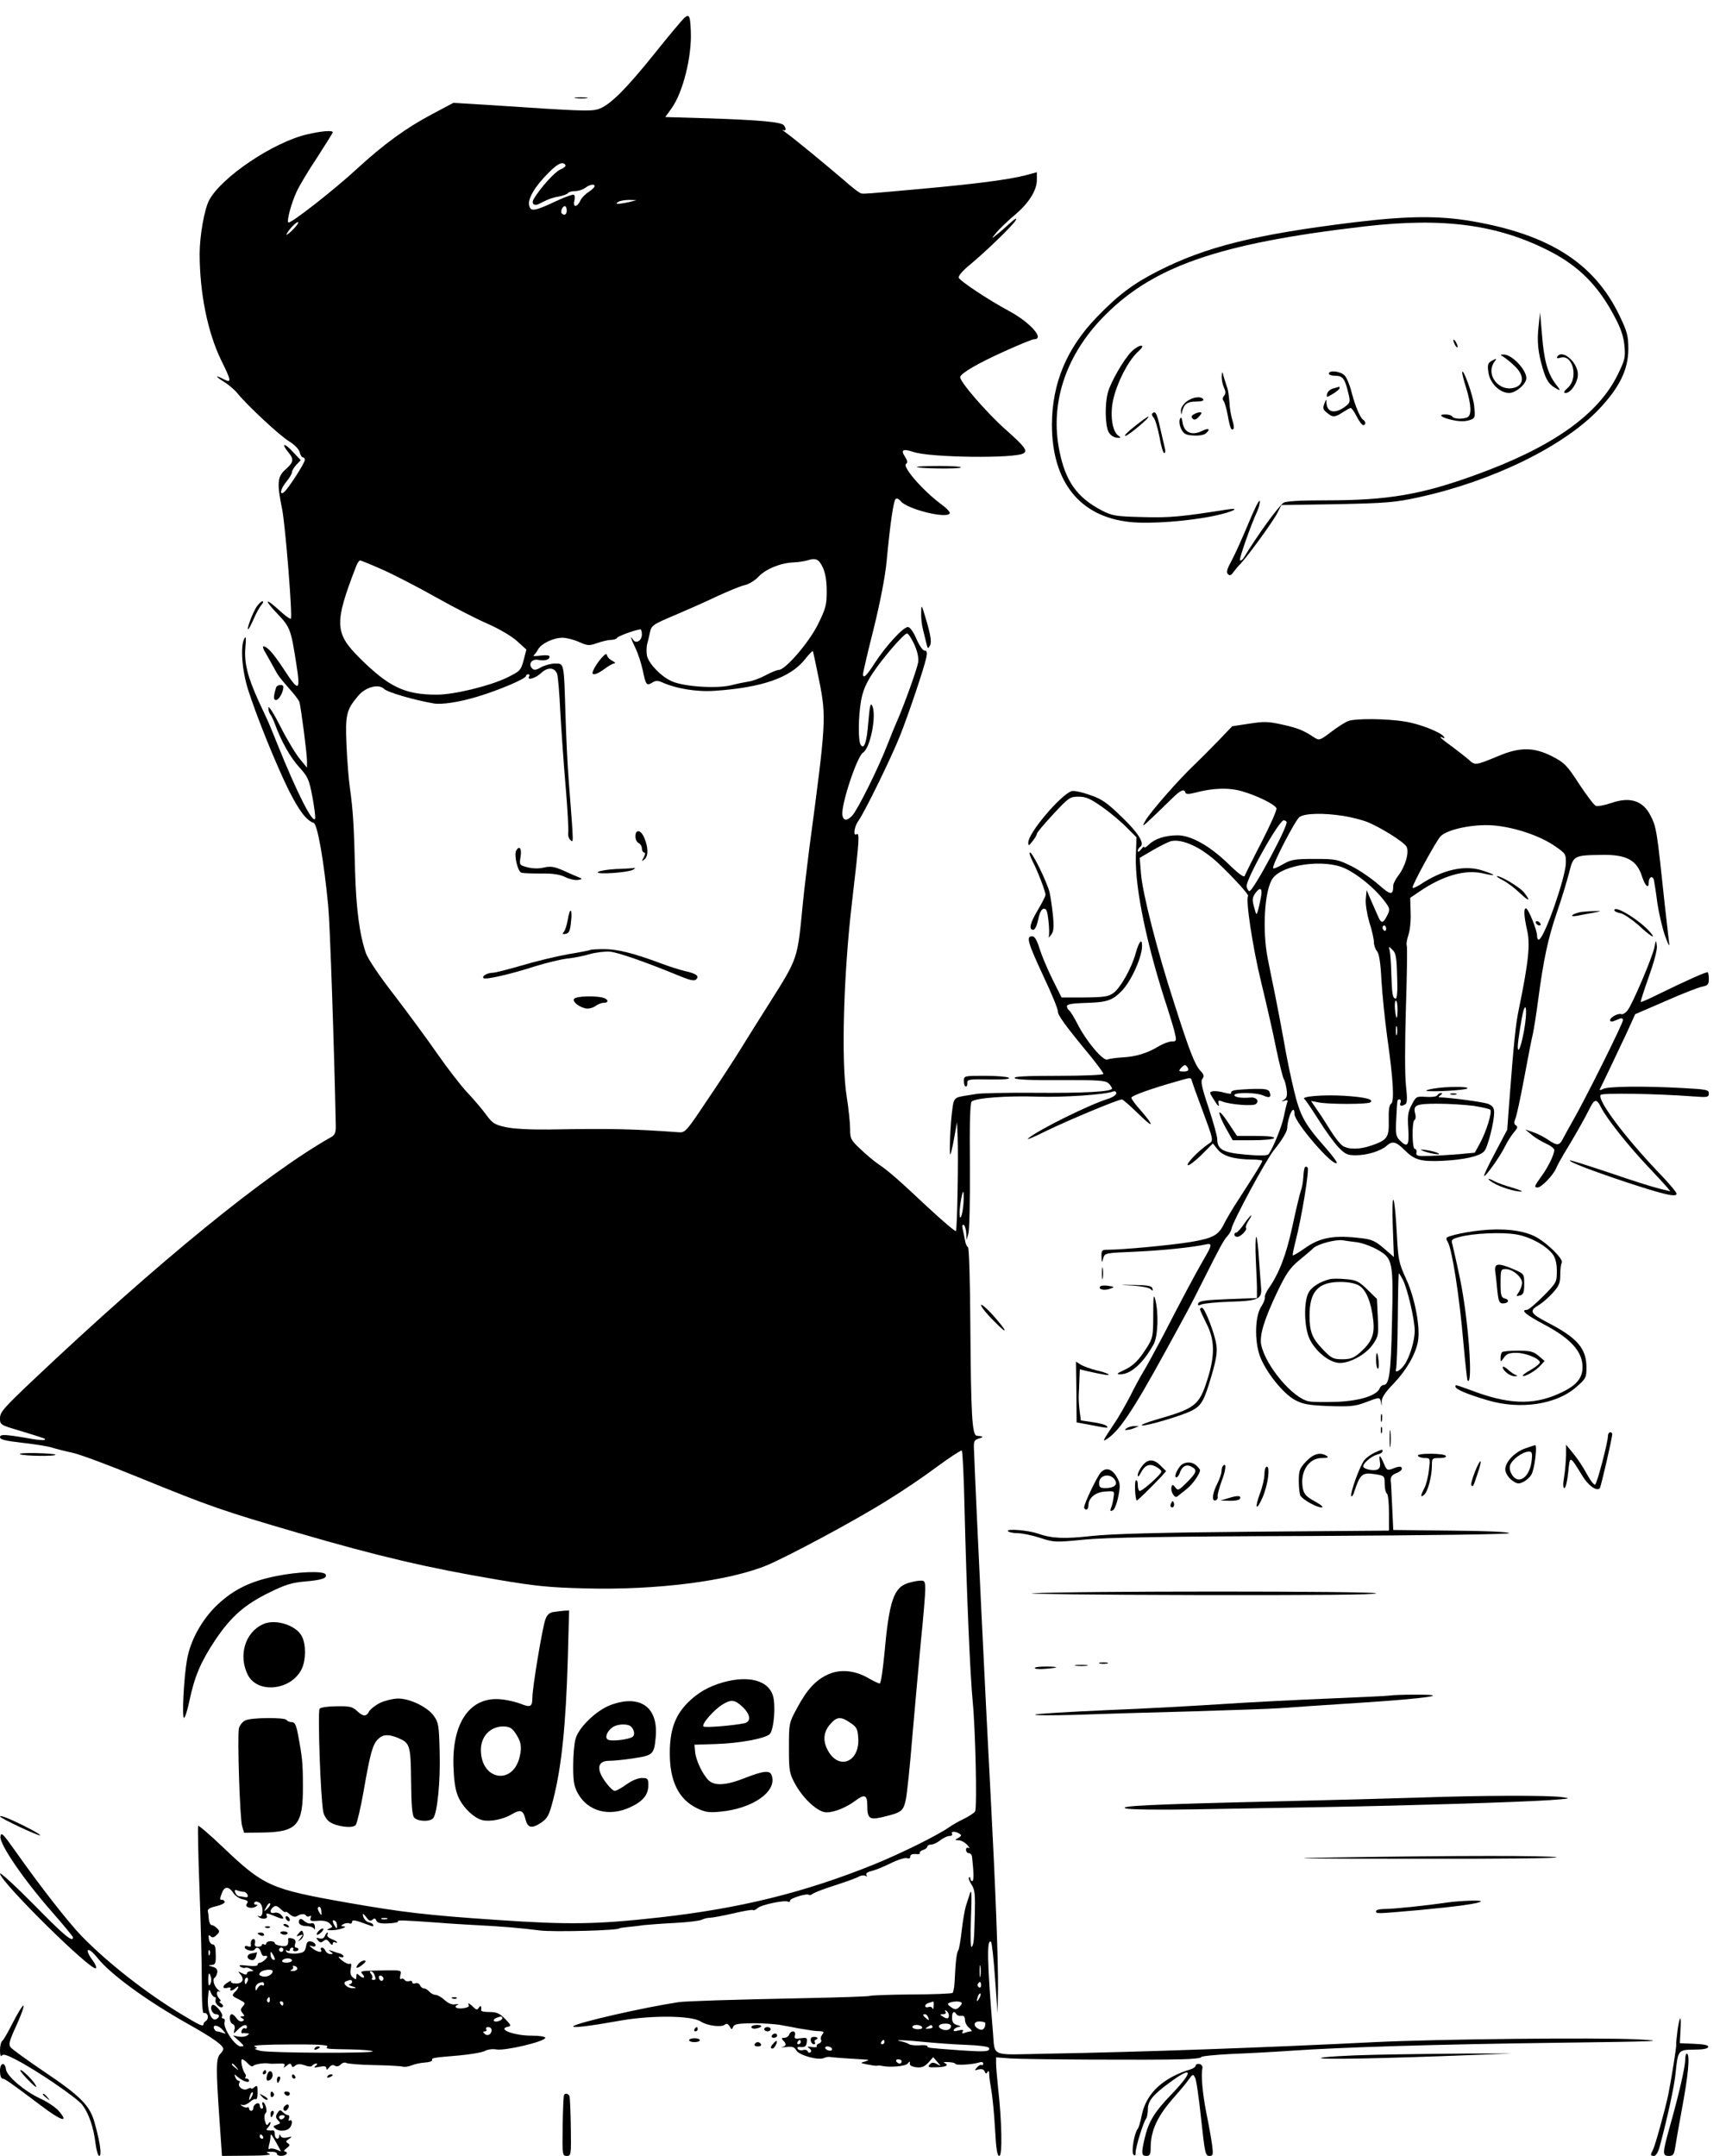 <?xml version="1.0" standalone="no"?>
<!DOCTYPE svg PUBLIC "-//W3C//DTD SVG 20010904//EN"
 "http://www.w3.org/TR/2001/REC-SVG-20010904/DTD/svg10.dtd">
<svg version="1.0" xmlns="http://www.w3.org/2000/svg"
 width="804pt" height="1004pt" viewBox="0 0 804 1004"
 preserveAspectRatio="xMidYMid meet">

<g transform="translate(0,1004) scale(0.1,-0.1)"
fill="#000000" stroke="none">
<path d="M3188 9957 c-8 -7 -70 -80 -137 -164 -137 -171 -215 -248 -267 -262
-35 -10 -89 -8 -505 20 l-167 10 -98 -52 c-123 -65 -227 -141 -351 -255 -106
-98 -312 -259 -320 -250 -8 8 14 90 39 144 12 26 54 97 95 158 40 62 73 115
73 118 0 10 -53 6 -120 -10 -157 -36 -401 -201 -456 -307 -22 -41 -44 -167
-44 -248 0 -183 37 -366 100 -496 49 -99 50 -109 10 -88 -42 22 -37 11 8 -16
20 -13 48 -37 61 -54 45 -55 196 -196 239 -221 24 -15 45 -36 48 -50 3 -13 10
-24 15 -24 5 0 9 -5 9 -12 0 -14 -76 -132 -96 -149 -25 -20 -17 16 11 49 14
17 25 36 25 43 0 7 9 22 20 34 l21 22 -36 38 c-40 44 -58 43 -22 -1 28 -34 25
-47 -16 -83 -35 -32 -37 -64 -13 -181 15 -73 49 -497 41 -511 -3 -3 -26 13
-52 37 -69 63 -76 54 -11 -14 59 -62 63 -71 88 -232 21 -133 13 -136 -61 -22
-47 71 -74 101 -92 102 -5 0 0 -15 11 -32 10 -18 28 -49 38 -68 22 -41 24 -42
74 -100 22 -24 42 -51 45 -60 7 -26 35 -239 35 -273 l0 -32 -32 39 c-18 21
-59 88 -90 149 -31 62 -57 103 -58 92 0 -12 4 -25 8 -30 5 -6 15 -26 22 -45
30 -83 73 -158 114 -203 40 -44 46 -57 61 -137 9 -49 15 -94 13 -102 -10 -28
-85 121 -174 342 -19 47 -38 94 -43 105 -5 11 -25 55 -45 97 -53 116 -69 181
-63 252 4 46 3 56 -5 42 -19 -35 -11 -146 17 -236 41 -128 127 -341 188 -466
49 -98 84 -145 118 -156 18 -6 48 -179 68 -388 8 -81 28 -665 35 -1019 1 -34
-4 -46 -19 -55 -302 -170 -807 -581 -1392 -1134 -134 -127 -153 -148 -153
-176 0 -31 1 -32 93 -59 124 -38 121 -37 115 -42 -2 -3 -29 -1 -59 4 -125 22
-149 23 -149 8 0 -11 26 -17 104 -26 56 -6 118 -16 137 -22 19 -6 62 -17 95
-24 34 -7 171 -58 305 -113 341 -139 390 -156 749 -261 370 -108 605 -163 925
-217 176 -30 243 -37 410 -41 334 -9 667 34 846 107 100 42 409 207 559 301
69 42 174 113 234 158 60 44 112 78 116 76 4 -2 10 -125 13 -272 10 -402 26
-772 38 -897 13 -134 21 -497 11 -512 -4 -6 -27 -22 -52 -34 -25 -12 -56 -30
-70 -40 -55 -38 -222 -121 -350 -173 -322 -130 -622 -204 -995 -246 -294 -33
-425 -35 -760 -12 -328 22 -443 36 -700 81 -357 63 -386 76 -580 261 -59 56
-109 99 -112 96 -2 -3 0 -132 6 -287 6 -156 11 -352 11 -437 0 -101 3 -152 10
-148 6 3 13 -1 17 -10 3 -10 0 -20 -6 -25 -7 -4 -13 -11 -13 -16 0 -14 -16 -7
-105 47 -165 100 -342 239 -462 362 -63 65 -192 230 -309 396 -59 83 -67 91
-70 68 -4 -36 108 -200 238 -348 55 -63 100 -117 100 -121 0 -26 -42 9 -182
152 -87 88 -158 153 -158 145 0 -37 429 -460 447 -441 4 3 -3 20 -15 36 -43
58 -22 68 23 11 60 -75 225 -196 420 -306 118 -66 165 -100 165 -117 0 -5 -7
-16 -15 -24 -19 -19 -19 -72 -3 -301 l12 -173 120 1 c77 0 114 4 101 9 -18 8
-17 9 8 9 15 1 27 -3 27 -9 0 -13 37 -13 45 0 3 5 0 10 -7 10 -8 1 -5 7 7 16
16 12 17 16 6 23 -11 7 -10 11 5 20 17 11 16 12 -8 7 -16 -4 -28 -1 -31 7 -4
9 -6 9 -6 0 -2 -21 -21 -14 -21 7 0 11 -3 19 -7 19 -5 -1 -15 -1 -23 0 -11 1
-11 4 -2 13 7 7 12 17 12 22 0 6 -4 4 -9 -3 -8 -12 -11 -9 -17 13 -4 16 -2 31
3 35 11 6 -1 51 -13 51 -3 0 -4 -7 0 -15 3 -8 1 -15 -4 -15 -6 0 -10 7 -10 15
0 9 -6 12 -15 9 -8 -4 -15 -12 -15 -20 0 -8 -4 -14 -10 -14 -5 0 -10 5 -10 11
0 5 -4 8 -8 5 -4 -2 -14 0 -22 5 -13 9 -13 10 0 6 8 -2 23 5 34 14 10 10 23
16 28 13 4 -3 8 11 8 32 0 31 -2 35 -15 24 -8 -7 -15 -9 -15 -6 0 4 -8 3 -17
-2 -19 -11 -49 11 -38 28 3 5 2 10 -3 10 -6 0 -13 8 -16 17 -6 15 -5 15 11 1
24 -20 53 -30 53 -18 0 6 -5 10 -12 10 -6 0 -8 3 -5 7 4 3 3 11 -2 17 -13 17
-22 66 -13 66 5 0 17 -9 27 -20 10 -11 21 -16 24 -11 6 8 54 16 76 11 6 -1 25
-1 44 0 25 1 31 -1 25 -12 -5 -9 -2 -8 11 2 14 12 19 12 23 2 3 -10 7 -10 18
-1 10 8 22 8 44 1 18 -7 32 -7 35 -1 4 5 12 9 18 9 7 0 6 -4 -3 -11 -11 -8 -7
-9 18 -4 23 5 32 3 32 -7 1 -9 4 -8 13 4 9 11 18 14 27 8 8 -5 19 -3 27 6 8 8
20 11 26 7 7 -4 66 -9 131 -10 66 -1 126 -5 133 -7 7 -3 26 0 41 6 15 6 43 12
62 13 19 1 34 6 33 11 -2 11 -1 11 127 22 53 5 106 14 119 21 13 7 36 10 52 7
40 -8 229 37 229 54 0 6 -28 10 -62 10 -85 0 -166 31 -110 42 14 3 12 9 -15
36 -25 26 -40 32 -72 32 -23 0 -40 3 -40 8 3 19 -2 26 -10 13 -8 -12 -12 -12
-26 2 -18 18 -30 23 -21 8 3 -5 -8 -11 -25 -13 -31 -5 -49 6 -27 16 7 4 2 4
-11 2 -15 -3 -32 4 -50 20 -14 13 -33 24 -42 24 -9 0 -22 7 -29 15 -7 8 -18
15 -25 15 -7 0 -15 7 -19 15 -3 8 -12 12 -21 9 -8 -3 -15 -1 -15 5 0 6 -6 8
-14 5 -8 -3 -17 0 -21 5 -3 6 -11 9 -16 5 -6 -3 -7 4 -4 18 6 23 5 23 -72 22
-121 -2 -117 -2 -103 -19 15 -18 -1 -20 -18 -3 -9 9 -12 8 -12 -6 0 -16 -2
-16 -16 -5 -11 9 -14 22 -10 41 4 18 2 27 -4 23 -6 -4 -23 4 -38 16 -15 12
-19 19 -9 16 9 -4 17 -3 17 2 0 5 -8 11 -17 14 -10 2 -27 8 -38 12 -16 5 -17
5 -5 -4 13 -9 13 -11 -1 -11 -9 0 -19 7 -23 15 -3 8 -10 15 -16 15 -6 0 -8 -5
-5 -10 10 -16 -18 -11 -40 7 -16 13 -17 15 -2 10 21 -8 23 11 2 20 -18 6 -26
1 -29 -19 -1 -7 -4 -18 -8 -23 -9 -15 -75 -18 -84 -4 -4 8 -3 9 4 5 7 -4 12
-2 12 3 0 6 5 11 11 11 5 0 8 -4 5 -8 -3 -5 1 -9 9 -9 8 0 15 4 15 9 0 4 -5 8
-11 8 -6 0 -8 8 -4 19 4 13 0 20 -14 24 -11 3 -20 2 -19 -2 3 -30 -4 -37 -32
-33 -17 2 -30 8 -30 13 0 5 -9 9 -20 9 -11 0 -20 -5 -20 -11 0 -5 -5 -7 -10
-4 -5 3 -10 2 -10 -2 0 -5 -8 -9 -19 -9 -12 0 -17 6 -13 18 2 10 -1 18 -7 18
-10 0 -15 -13 -12 -32 0 -4 -6 -5 -14 -2 -8 4 -15 2 -15 -4 0 -13 38 -23 46
-11 9 15 22 10 29 -11 3 -11 9 -19 13 -19 19 3 22 -2 8 -16 -8 -8 -19 -15 -25
-15 -6 0 -11 -4 -11 -10 0 -6 -19 -7 -47 -4 -34 4 -44 3 -33 -5 8 -5 18 -7 22
-5 4 3 16 0 25 -5 17 -10 17 -10 1 -11 -10 0 -18 -5 -18 -10 0 -7 -8 -7 -23 1
-18 9 -20 9 -10 -2 23 -24 15 -46 -17 -46 -16 0 -27 4 -24 9 4 5 -3 4 -15 -4
-27 -16 -27 -32 -1 -25 11 3 18 1 14 -4 -8 -13 10 -11 24 3 7 7 12 9 12 4 0
-4 -7 -15 -16 -23 -15 -15 -14 -18 13 -31 38 -20 38 -19 23 -37 -10 -12 -10
-18 0 -30 10 -12 10 -15 -1 -15 -12 0 -12 -2 -1 -9 11 -7 11 -9 0 -14 -8 -3
-20 4 -26 14 -7 10 -17 19 -22 19 -15 0 -12 -40 4 -46 8 -3 12 -13 8 -26 -5
-21 -5 -21 16 0 24 24 42 28 42 11 0 -5 -4 -8 -9 -5 -5 3 -11 -1 -15 -9 -3 -8
-2 -14 2 -14 4 1 14 1 22 0 13 -1 13 -2 0 -11 -8 -5 -26 -7 -40 -4 l-25 5 28
-25 c26 -24 26 -26 8 -26 -26 0 -83 86 -75 113 3 9 0 17 -6 17 -6 0 -9 4 -6 9
9 13 -35 64 -46 53 -12 -12 1 -42 18 -42 19 0 18 -16 -1 -24 -22 -8 -41 45
-36 102 3 39 5 43 12 25 5 -13 13 -23 18 -23 6 0 8 -6 5 -13 -6 -16 23 -43 33
-33 4 4 1 11 -7 16 -8 6 -11 10 -5 10 5 0 4 5 -3 12 -16 16 -15 41 1 33 6 -4
4 0 -6 8 -20 16 -29 49 -17 57 5 3 10 14 12 24 2 14 -4 22 -22 27 -21 6 -22 7
-5 8 18 1 21 8 20 48 0 34 -4 48 -14 48 -8 0 -16 11 -18 25 -3 18 -1 22 8 13
8 -8 15 -7 28 6 15 14 15 18 2 31 -8 8 -19 15 -25 15 -6 0 -11 11 -13 25 -1
14 -3 32 -5 40 -2 9 11 17 40 23 24 6 41 15 39 21 -3 6 -9 10 -15 9 -8 -2 -8
6 0 27 12 36 32 38 54 6 8 -14 29 -28 45 -31 23 -5 27 -10 19 -20 -13 -16 20
-27 41 -14 11 7 11 9 1 9 -7 0 -10 4 -7 10 4 6 12 6 24 -1 20 -13 18 -74 -3
-62 -6 3 -8 2 -3 -2 13 -15 46 -13 40 2 -6 16 -3 16 41 -2 38 -16 45 -13 24 9
-7 7 -20 11 -30 8 -21 -5 -24 11 -5 27 10 8 19 6 35 -10 12 -11 22 -17 22 -13
0 4 9 -1 19 -10 12 -11 25 -15 33 -10 19 12 37 13 44 3 3 -5 10 -6 16 -3 7 5
9 1 5 -8 -5 -13 1 -16 34 -13 26 2 45 -2 55 -13 15 -15 15 -16 -2 -23 -15 -6
-12 -8 11 -8 32 0 82 17 55 18 -13 1 -13 3 -1 10 8 5 20 7 28 4 7 -3 13 0 13
7 0 11 14 9 70 -12 29 -11 31 -11 28 -1 -2 4 -9 8 -17 10 -15 2 -31 21 -31 38
0 5 7 -1 16 -13 12 -17 19 -20 29 -12 9 8 14 7 18 -4 5 -11 20 -15 56 -13 27
1 47 5 45 9 -5 7 24 6 191 -6 44 -4 121 -8 170 -11 107 -5 217 -14 300 -25 61
-8 370 0 370 10 0 1 18 4 40 6 22 2 56 6 75 9 19 2 84 7 144 10 59 3 116 10
125 15 10 5 26 9 37 9 10 0 59 9 108 20 49 12 92 19 94 16 3 -3 12 1 21 9 17
16 128 39 142 30 5 -3 9 -1 9 5 0 11 79 35 88 27 3 -3 10 -1 17 4 6 5 38 18
71 29 85 28 127 42 147 53 10 5 23 6 29 2 7 -4 8 -3 4 4 -4 7 4 14 21 18 15 3
56 19 90 36 34 17 69 28 78 25 9 -4 15 -1 15 7 0 9 9 13 25 12 13 -2 22 0 20
5 -3 4 4 10 15 14 11 3 20 11 20 16 0 5 8 9 18 9 9 0 28 9 42 20 14 11 33 20
43 20 10 0 15 5 12 10 -8 12 15 13 34 1 11 -7 10 -11 -5 -20 -18 -10 -18 -10
2 -11 11 0 29 -10 40 -22 10 -12 13 -18 7 -14 -8 4 -13 1 -13 -8 0 -9 6 -16
13 -16 7 0 14 -8 15 -17 8 -72 9 -113 1 -113 -5 0 -9 5 -9 12 0 6 -3 8 -6 5
-4 -4 2 -19 12 -34 15 -23 17 -45 15 -133 -3 -126 -5 -147 -15 -157 -5 -5 -6
57 -3 137 4 101 3 136 -4 115 -5 -16 -14 -44 -20 -62 -5 -17 -14 -68 -19 -112
-5 -45 -12 -87 -16 -93 -8 -12 -13 -55 -17 -143 -1 -27 -6 -53 -10 -56 -5 -3
-92 -7 -193 -7 -102 -1 -189 -4 -193 -7 -5 -2 -136 -7 -292 -10 -348 -7 -566
-14 -599 -19 -170 -26 -474 -96 -489 -112 -9 -10 78 1 218 26 147 26 333 24
375 -4 31 -20 96 -28 112 -15 9 7 15 5 23 -8 9 -16 10 -16 16 -2 5 13 23 16
93 17 48 0 110 -4 137 -10 28 -5 61 -11 75 -14 14 -2 36 -6 50 -8 14 -3 36 -5
49 -5 19 -1 21 -4 11 -16 -6 -8 -9 -19 -5 -25 3 -5 -1 -13 -9 -16 -9 -3 -14
-9 -11 -14 2 -4 -8 -5 -23 -3 -21 4 -24 2 -12 -6 8 -5 11 -14 6 -18 -5 -4 -11
-3 -13 3 -2 7 -12 10 -22 7 -10 -3 -22 0 -25 6 -5 7 1 10 16 8 17 -1 24 4 26
22 3 21 1 23 -28 19 -27 -4 -31 -2 -27 14 6 22 -18 25 -27 3 -3 -8 -13 -15
-23 -15 -13 0 -14 -3 -5 -12 17 -17 15 -26 -5 -31 -10 -2 -1 -2 19 0 29 4 39
0 47 -15 12 -23 102 -48 129 -36 9 4 21 6 27 5 9 -2 76 -7 150 -11 35 -2 37
-3 15 -10 -24 -7 -24 -7 10 -14 20 -4 40 -7 45 -6 6 2 15 1 20 0 38 -9 112 -3
123 10 10 12 12 12 10 1 -2 -9 9 -15 29 -18 26 -3 38 2 57 21 l23 26 19 -22
c19 -21 19 -21 -2 -10 -17 9 -24 8 -34 -3 -10 -11 -4 -14 34 -12 45 1 59 10
34 21 -7 2 2 4 20 3 17 -1 32 -4 32 -8 0 -8 79 -4 110 6 12 4 20 2 20 -5 0 -6
-3 -9 -7 -7 -5 3 -15 -2 -22 -11 -13 -14 -12 -15 8 -9 15 3 24 0 28 -10 4 -11
8 -12 13 -2 5 8 8 3 8 -12 0 -13 5 -46 10 -74 5 -27 13 -107 17 -178 5 -95 10
-127 20 -127 15 0 12 161 -6 320 -5 47 -9 97 -9 112 l0 27 68 -5 c81 -5 657
-8 794 -4 54 1 96 6 93 10 -3 4 61 11 143 15 81 3 206 10 277 15 230 16 686
30 1240 37 475 6 519 8 370 16 -193 9 -935 1 -1220 -13 -500 -25 -1078 -46
-1533 -54 -266 -5 -236 -18 -247 104 -27 326 -29 437 -8 416 3 -3 12 -79 18
-168 l12 -163 2 115 c1 131 -12 474 -34 890 -24 446 -70 1402 -78 1619 -2 40
1 45 23 52 24 7 22 10 -10 13 -22 2 -27 98 -30 518 -1 203 -6 358 -11 360 -5
2 -12 17 -14 33 -3 17 -8 41 -11 53 -3 15 -1 21 6 17 5 -3 10 -21 11 -38 l1
-32 9 30 c5 17 8 159 7 317 -2 195 1 291 8 298 17 17 166 28 307 23 116 -4
315 9 352 24 9 3 15 -1 15 -8 0 -8 -18 -20 -41 -27 -86 -27 -319 -142 -369
-183 -14 -11 25 5 85 35 103 50 333 146 351 146 5 0 39 -30 77 -67 73 -72 77
-60 8 19 -23 25 -41 51 -41 56 0 9 91 42 212 76 69 20 65 20 71 -1 3 -10 19
-56 37 -103 66 -179 65 -170 38 -188 -46 -32 -103 -91 -95 -98 4 -4 32 17 62
46 l55 55 23 -29 c25 -30 75 -45 160 -46 26 0 47 -3 47 -6 0 -7 -28 -52 -108
-176 -29 -44 -59 -95 -68 -113 -27 -57 -51 -71 -159 -89 -91 -15 -317 -36
-386 -36 -26 0 -29 -3 -28 -32 1 -30 2 -31 8 -8 7 25 8 25 151 31 129 6 263
20 328 34 30 7 28 -4 -12 -72 -42 -73 -100 -182 -187 -351 -38 -72 -80 -149
-93 -170 -13 -21 -41 -72 -61 -113 -21 -40 -54 -99 -75 -129 -53 -80 -55 -84
-38 -74 59 35 124 132 276 409 124 227 109 198 178 335 76 151 93 183 111 203
9 10 18 25 19 33 5 33 159 319 199 369 35 43 60 84 61 100 3 59 34 119 34 67
0 -38 179 -246 197 -228 3 3 -21 36 -54 73 -98 111 -117 147 -146 268 -15 61
-36 164 -47 230 -12 66 -30 161 -40 210 -10 50 -26 125 -34 168 -27 133 -16
324 23 377 46 64 240 91 336 46 59 -27 137 -91 181 -148 29 -38 30 -42 17 -69
-21 -42 -29 -42 -46 -1 -9 20 -24 55 -34 77 l-17 40 -4 -42 c-2 -24 6 -71 17
-109 12 -36 21 -78 21 -92 0 -14 7 -33 14 -41 10 -11 17 -53 21 -136 4 -66 16
-185 27 -265 28 -197 34 -300 18 -310 -9 -6 -12 -30 -11 -77 2 -79 -6 -92 -79
-117 -57 -20 -109 -20 -137 -1 -11 8 -35 38 -53 67 -18 29 -46 73 -63 97 l-30
44 37 -7 c47 -9 223 -9 238 0 22 14 -23 25 -120 31 -98 6 -204 -3 -186 -15 6
-4 35 -48 67 -98 31 -50 73 -107 92 -127 32 -33 42 -37 83 -37 53 1 114 20
141 44 26 24 44 20 82 -18 48 -48 75 -56 176 -52 102 5 176 21 197 45 16 17
46 135 46 180 0 22 -7 31 -27 40 -22 9 -172 29 -228 31 -5 0 -3 5 5 10 9 6 10
10 3 10 -6 0 -15 -5 -18 -11 -4 -6 -27 -9 -53 -7 -44 3 -46 2 -66 -37 -18 -33
-20 -52 -16 -112 5 -79 -3 -90 -40 -53 -17 17 -20 30 -16 98 5 97 4 92 16 92
5 0 7 -7 4 -15 -7 -16 4 -19 23 -7 8 5 9 29 2 89 -5 48 -5 193 0 359 5 153 7
284 4 291 -3 7 1 29 8 50 7 21 12 68 10 105 l-2 67 43 29 c108 74 212 104 295
85 65 -15 66 -9 2 12 -85 29 -189 6 -296 -66 -18 -11 -33 -17 -33 -12 0 16
109 215 130 238 31 33 155 59 249 51 98 -9 211 -47 281 -94 54 -37 55 -39 54
-83 -3 -69 -96 -337 -124 -354 -6 -3 -10 4 -10 17 0 27 -41 128 -52 128 -11 0
-9 -37 5 -99 16 -67 8 -147 -38 -371 -15 -71 -23 -151 -45 -438 l-9 -123 -56
-106 c-31 -58 -54 -107 -52 -109 6 -6 74 89 97 136 12 25 32 55 43 68 16 18
18 25 9 31 -10 6 -10 14 -3 32 6 13 24 98 41 189 17 91 35 185 41 208 5 24 16
94 24 155 25 189 46 287 87 407 22 63 47 147 57 185 20 81 22 82 152 84 115 2
164 -24 188 -101 14 -43 31 -59 31 -29 0 26 17 36 24 14 2 -10 10 -57 16 -106
7 -48 23 -117 36 -155 16 -44 23 -55 19 -32 -2 19 -11 98 -20 175 -37 351 -39
363 -66 416 -35 70 -95 90 -182 60 -32 -11 -65 -17 -73 -14 -8 3 -43 49 -78
102 -57 88 -68 99 -126 129 -85 43 -150 44 -251 1 -107 -44 -107 -44 -137 -17
-15 13 -51 41 -79 62 -29 21 -53 40 -53 42 0 3 5 2 12 -2 7 -4 8 -3 4 5 -13
21 -115 61 -183 71 -84 14 -232 15 -263 2 -14 -5 -50 -28 -80 -51 -53 -40 -55
-40 -80 -24 -48 32 -75 43 -148 59 -63 14 -84 15 -153 4 l-79 -12 -67 -70
c-38 -39 -88 -89 -112 -112 -67 -63 -204 -219 -225 -257 -18 -32 -16 -31 34
16 29 28 70 67 91 88 39 38 55 45 61 26 3 -8 15 -8 43 -1 85 23 160 25 221 7
70 -20 153 -61 160 -79 3 -7 -28 -77 -69 -157 -41 -79 -76 -150 -79 -158 -3
-9 -29 10 -78 58 -85 82 -172 131 -234 131 -56 0 -105 -15 -133 -42 -12 -12
-23 -18 -23 -13 0 5 -7 0 -15 -11 -8 -10 -15 -14 -15 -7 0 6 5 15 11 19 23 14
-6 63 -85 139 -69 67 -93 84 -149 103 -36 13 -74 21 -85 18 -51 -17 -202 -195
-202 -239 0 -18 2 -17 20 6 11 14 20 29 20 34 0 6 34 46 76 91 72 78 78 82
118 82 35 0 55 -9 112 -49 38 -27 89 -70 113 -95 l45 -45 -3 -90 c-4 -150 52
-417 149 -711 15 -47 31 -100 34 -117 7 -30 5 -33 -16 -33 -13 0 -39 -10 -58
-21 -53 -33 -109 -50 -170 -53 -30 -2 -62 -6 -71 -10 -20 -9 -99 85 -140 166
-16 31 -33 59 -39 63 -5 3 -10 12 -10 19 0 9 21 13 73 15 113 3 136 10 181 55
44 44 96 158 96 211 0 38 -14 22 -30 -35 -18 -67 -71 -161 -103 -184 -23 -17
-43 -20 -135 -21 l-107 0 -42 84 c-23 46 -50 110 -60 142 -13 42 -23 59 -35
59 -29 0 -21 -28 52 -185 39 -82 69 -156 68 -165 -3 -15 38 -71 155 -212 31
-39 57 -74 57 -79 0 -5 -95 -9 -212 -9 -151 0 -209 -3 -201 -11 7 -7 81 -10
216 -9 176 1 207 -2 221 -15 9 -9 16 -20 16 -24 0 -15 -130 -22 -365 -20 -126
1 -246 -2 -265 -5 -19 -3 -47 -8 -62 -10 -41 -7 -46 -12 -52 -64 -9 -62 -15
-214 -9 -208 2 2 11 37 18 78 l13 73 3 -70 c4 -95 -2 -428 -8 -438 -2 -4 -61
46 -131 111 -144 135 -182 168 -232 202 -19 13 -56 44 -82 69 -45 42 -48 49
-48 94 0 27 -7 95 -16 151 -26 162 -15 567 25 906 34 289 36 324 21 315 -17
-11 -11 36 9 63 31 44 156 300 196 402 41 105 109 307 120 358 5 24 3 32 -8
32 -8 0 -25 24 -38 55 -15 34 -30 55 -40 55 -22 0 -104 -90 -155 -169 -37 -58
-54 -74 -54 -50 0 6 22 102 50 212 30 121 54 246 60 312 17 179 32 285 43 292
6 3 15 -1 22 -10 27 -37 213 -84 229 -58 4 5 -15 25 -41 44 -85 63 -182 175
-162 187 8 5 6 15 -5 33 -22 32 -10 39 40 22 78 -26 471 -31 512 -6 20 12 6
31 -84 111 -89 79 -217 227 -211 245 6 19 82 63 206 119 68 31 130 56 137 56
53 0 -16 78 -116 132 -95 51 -228 139 -234 155 -3 7 18 32 46 55 80 66 209
191 220 213 7 12 -4 7 -28 -15 -22 -20 -50 -45 -64 -55 -23 -19 -23 -18 3 14
16 18 53 54 83 79 65 54 104 115 104 164 l0 36 -52 -14 c-80 -21 -238 -41
-493 -64 -256 -23 -255 -23 -272 -21 -7 0 -45 29 -84 64 -76 65 -227 190 -269
220 -14 10 -19 15 -12 12 13 -7 16 4 4 21 -10 16 -114 25 -350 33 l-203 6 29
40 c53 73 96 243 90 362 -3 70 -7 79 -30 60z m-554 -686 c3 -5 -8 -14 -25 -21
-25 -11 -93 -86 -123 -137 -12 -21 2 -34 24 -23 11 6 28 14 39 19 10 5 35 13
55 16 20 4 39 11 42 16 3 5 18 9 33 9 15 0 36 7 47 15 21 16 44 20 44 8 0 -5
-13 -17 -28 -27 -16 -10 -33 -28 -38 -39 -14 -32 -36 -35 -29 -4 4 14 3 27 -2
30 -4 3 -40 -10 -79 -28 -104 -49 -122 -52 -129 -22 -8 30 27 90 91 153 42 43
67 54 78 35z m301 -171 c-16 -4 -39 -8 -50 -9 -16 -1 -17 1 -5 9 8 5 31 9 50
9 l35 -1 -30 -8z m-295 -40 c0 -19 -11 -26 -23 -14 -8 8 3 34 14 34 5 0 9 -9
9 -20z m-1279 -93 c-19 -18 -30 -25 -26 -17 13 25 48 60 54 55 3 -3 -10 -20
-28 -38z m2472 -1570 c12 -26 18 -63 18 -110 0 -64 -4 -80 -42 -157 -44 -86
-151 -210 -182 -210 -8 0 -35 -11 -61 -25 -26 -14 -62 -27 -79 -29 -18 -3 -54
-10 -80 -17 -69 -17 -220 -7 -277 18 -50 22 -106 80 -116 118 -3 14 -3 38 0
53 4 15 10 39 13 54 7 36 12 39 123 86 52 22 138 60 190 85 52 24 110 48 129
52 19 4 48 22 65 40 34 36 104 64 164 66 20 1 48 5 62 9 40 13 54 7 73 -33z
m-2053 -9 c52 -23 165 -81 250 -129 85 -48 195 -104 244 -125 52 -23 108 -56
134 -79 l44 -40 -13 -50 c-13 -48 -17 -51 -78 -81 -81 -39 -246 -79 -326 -79
-150 0 -223 35 -361 172 -116 116 -117 162 -15 426 6 15 14 27 18 27 5 0 51
-19 103 -42z m1210 -303 c0 -29 -28 -45 -41 -24 -16 25 -10 4 12 -41 11 -23
26 -69 33 -101 14 -69 18 -74 44 -58 16 10 26 10 45 2 66 -30 162 -46 247 -40
220 15 352 61 420 147 18 23 34 39 36 38 2 -2 15 -64 30 -138 34 -171 32 -196
-46 -780 -10 -80 -24 -194 -30 -255 -26 -266 -20 -251 -158 -470 -42 -66 -101
-160 -131 -209 -31 -50 -101 -158 -157 -240 -94 -141 -102 -151 -130 -149
-223 16 -321 18 -605 13 -91 -1 -167 3 -203 11 -51 11 -62 18 -90 56 -17 24
-57 71 -89 105 -31 33 -94 115 -140 181 -45 65 -135 187 -199 271 -68 87 -124
170 -133 196 -30 86 -46 206 -51 385 -5 213 -10 285 -24 385 -6 41 -13 132
-16 201 -6 139 -1 163 54 228 34 41 95 58 121 33 15 -16 144 -53 232 -68 38
-6 118 6 204 32 99 30 225 83 225 96 0 4 5 8 11 8 5 0 7 -4 4 -10 -13 -21 30
-9 56 16 30 28 62 27 74 -4 4 -9 11 -89 15 -177 5 -88 16 -245 25 -350 9 -104
14 -200 12 -212 -2 -13 2 -28 10 -35 15 -12 16 -30 -7 267 -6 72 -13 216 -16
320 -7 240 -6 235 -48 235 -19 0 -48 -8 -65 -17 -23 -14 -33 -15 -42 -6 -20
20 -2 46 28 40 31 -6 53 1 53 15 0 7 -16 8 -42 5 -23 -3 -38 -3 -32 1 5 4 14
16 20 27 15 28 72 55 114 55 19 0 54 -9 78 -20 39 -17 46 -18 83 -5 23 8 52
15 65 15 12 0 26 4 29 10 5 8 84 37 108 39 4 1 7 -10 7 -24z m1269 -46 c15
-34 21 -62 18 -83 -5 -32 -65 -198 -97 -271 -10 -22 -30 -71 -45 -110 -44
-114 -141 -308 -165 -333 -24 -26 -42 -25 -46 2 -7 47 68 273 96 291 35 21 65
180 42 220 -7 14 -11 -5 -17 -76 -7 -95 -20 -133 -36 -107 -12 19 -11 131 2
205 8 45 23 81 53 126 47 72 146 186 161 187 6 0 21 -23 34 -51z m2001 -799
c36 -6 83 -18 104 -26 63 -24 176 -95 188 -117 13 -26 -5 -90 -38 -134 -13
-17 -24 -38 -24 -47 0 -47 -12 -46 -69 5 -31 27 -87 66 -125 85 -65 32 -74 34
-173 34 -94 0 -109 -3 -149 -26 -24 -14 -44 -22 -44 -16 0 23 104 223 123 237
25 18 112 20 207 5z m-267 -27 c12 -11 -155 -323 -173 -323 -4 0 -10 9 -13 21
-7 27 150 309 173 309 4 0 10 -3 13 -7z m-411 -123 c27 -15 67 -45 90 -67 74
-70 147 -150 142 -156 -13 -12 21 -239 61 -402 24 -99 56 -238 70 -310 15 -71
31 -134 35 -140 4 -5 10 -27 13 -47 4 -29 2 -40 -11 -49 -15 -9 -15 -10 2 -5
14 5 17 2 11 -11 -3 -10 -10 -39 -15 -64 -8 -43 -52 -151 -71 -174 -5 -7 -40
-8 -106 -2 -106 9 -133 24 -133 73 0 13 -18 78 -40 145 -32 95 -38 124 -29
135 9 12 8 19 -9 37 -26 28 -50 88 -123 317 -79 243 -146 507 -154 600 l-6 75
63 37 c35 20 72 38 83 41 33 7 77 -5 127 -33z m292 -227 c-4 -21 -10 -49 -14
-63 -7 -24 -8 -23 -18 15 -9 32 -9 43 3 62 24 35 37 29 29 -14z m583 -148 c0
-8 -4 -12 -9 -9 -4 3 -8 9 -8 15 0 5 4 9 8 9 5 0 9 -7 9 -15z m51 -220 c3 -65
0 -105 -6 -105 -15 0 -18 18 -21 115 -1 50 -5 99 -8 110 -5 19 -4 19 13 2 16
-14 20 -36 22 -122z m2 -155 c0 -22 -2 -40 -4 -40 -2 0 -6 18 -8 40 -2 22 0
40 4 40 5 0 8 -18 8 -40z m590 -95 c-13 -74 -29 -118 -30 -80 0 26 19 144 27
170 14 42 16 -17 3 -90z m-593 -22 c-3 -10 -5 -2 -5 17 0 19 2 27 5 18 2 -10
2 -26 0 -35z m-973 -158 c4 -11 -2 -15 -21 -15 -21 0 -24 2 -13 15 7 8 16 15
20 15 4 0 10 -7 14 -15z m1331 -175 c38 -6 73 -14 77 -18 10 -10 -19 -103 -48
-156 l-24 -44 -73 -7 c-39 -3 -101 -7 -137 -8 -57 -2 -65 0 -62 16 2 9 -2 17
-8 17 -12 0 -14 126 -1 134 5 3 7 15 4 26 -12 44 0 50 104 50 54 0 129 -5 168
-10z m-2377 -455 c-4 -54 -18 -90 -18 -44 0 32 12 99 17 99 2 0 3 -25 1 -55z
m-3353 -3205 c7 0 15 -6 18 -14 4 -9 0 -13 -11 -11 -9 2 -22 4 -28 4 -7 1 -15
8 -18 17 -5 12 -2 15 10 10 8 -3 22 -6 29 -6z m111 -78 c-18 -16 -18 -16 -6 6
6 13 14 21 18 18 3 -4 -2 -14 -12 -24z m251 -14 c2 -18 0 -20 -7 -8 -12 18
-13 30 -2 30 4 0 9 -10 9 -22z m306 -35 c-7 -2 -19 -2 -25 0 -7 3 -2 5 12 5
14 0 19 -2 13 -5z m-233 -31 c0 -15 -2 -15 -10 -2 -13 20 -13 33 0 25 6 -3 10
-14 10 -23z m-250 -112 c0 -5 -4 -10 -10 -10 -5 0 -10 5 -10 10 0 6 5 10 10
10 6 0 10 -4 10 -10z m-343 -22 c-3 -8 -6 -5 -6 6 -1 11 2 17 5 13 3 -3 4 -12
1 -19z m303 -21 c0 -5 -4 -5 -10 -2 -5 3 -10 14 -10 23 0 15 2 15 10 2 5 -8
10 -19 10 -23z m80 -7 c0 -5 -12 -10 -26 -10 -14 0 -23 4 -19 10 3 6 15 10 26
10 10 0 19 -4 19 -10z m3207 -72 c-2 -13 -4 -3 -4 22 0 25 2 35 4 23 2 -13 2
-33 0 -45z m-3183 31 c-3 -5 -13 -9 -22 -8 -11 0 -12 2 -4 6 6 2 10 9 7 14 -4
5 1 6 9 3 9 -3 13 -10 10 -15z m-114 -9 c0 -16 -27 -29 -47 -24 -17 5 -19 9
-10 19 13 13 57 17 57 5z m474 -16 c8 -22 8 -24 -6 -24 -6 0 -8 3 -5 7 4 3 2
12 -4 20 -7 8 -8 13 -1 13 5 0 13 -7 16 -16z m-761 -13 c2 -10 1 -25 -4 -32
-6 -10 -9 -4 -9 19 0 36 5 42 13 13z m802 0 c3 -5 1 -12 -4 -15 -5 -3 -11 1
-15 9 -6 16 9 21 19 6z m-631 -16 c-4 -8 -8 -15 -10 -15 -2 0 -4 7 -4 15 0 8
4 15 10 15 5 0 7 -7 4 -15z m486 -5 c0 -5 -6 -10 -12 -11 -7 -1 -2 -5 12 -9
22 -7 23 -8 4 -9 -26 -1 -52 24 -32 32 21 9 28 8 28 -3z m-410 -11 c0 -5 -4
-8 -9 -4 -6 3 -14 -3 -20 -12 -9 -16 -10 -16 -11 -1 0 15 12 25 33 27 4 1 7
-4 7 -10z m3340 -5 c0 -8 -5 -12 -10 -9 -6 4 -8 11 -5 16 9 14 15 11 15 -7z
m-9 -61 c-12 -20 -14 -14 -5 12 4 9 9 14 11 11 3 -2 0 -13 -6 -23z m-3304 -8
c0 -8 -4 -12 -9 -9 -5 3 -6 10 -3 15 9 13 12 11 12 -6z m63 -15 c0 -5 -2 -10
-4 -10 -3 0 -8 5 -11 10 -3 6 -1 10 4 10 6 0 11 -4 11 -10z m3029 -12 c0 -13
-3 -18 -5 -11 -3 7 -12 9 -20 6 -8 -3 -14 0 -14 5 0 6 8 13 18 15 9 3 18 5 20
6 1 0 2 -9 1 -21z m131 13 c0 -5 -7 -14 -15 -21 -11 -9 -19 -9 -35 3 -16 11
-18 16 -8 20 22 9 58 8 58 -2z m-60 -57 c0 -16 -9 -18 -30 -4 -13 8 -12 10 3
10 11 0 15 4 11 12 -4 7 -3 8 4 4 7 -4 12 -14 12 -22z m35 6 c4 -6 14 -9 23
-8 12 2 17 -4 17 -19 0 -12 9 -29 20 -37 11 -9 15 -16 8 -16 -6 0 -19 -3 -29
-7 -12 -4 -15 -3 -10 6 6 9 0 10 -20 5 -19 -5 -25 -4 -20 5 4 6 15 11 24 12
10 1 7 4 -8 8 -19 5 -25 14 -25 34 -1 27 9 35 20 17z m-131 -16 c5 -14 4 -15
-9 -4 -17 14 -19 20 -6 20 5 0 12 -7 15 -16z m-1984 -3 c0 -5 -9 -11 -20 -14
-22 -6 -28 8 -7 16 19 8 27 8 27 -2z m2250 -23 c0 -25 -13 -37 -31 -27 -28 14
-24 37 6 35 14 0 25 -4 25 -8z m-160 -13 c0 -16 -20 -24 -40 -16 -26 10 -20
26 11 27 17 1 29 -4 29 -11z m-3393 -18 c17 -20 17 -20 0 -14 -10 4 -22 7 -27
7 -4 0 -10 6 -13 13 -8 21 21 16 40 -6z m3258 13 c4 -6 -5 -10 -19 -10 -14 0
-26 5 -26 10 0 6 9 10 19 10 11 0 23 -4 26 -10z m49 2 c2 -4 -5 -9 -17 -9 -17
-2 -19 0 -7 7 18 12 18 12 24 2z m-2054 -16 c0 -21 -20 -30 -33 -17 -8 8 -8
11 2 11 7 0 9 5 6 10 -3 6 1 10 9 10 9 0 16 -6 16 -14z m1440 -56 c0 -5 -5
-10 -11 -10 -5 0 -7 5 -4 10 3 6 8 10 11 10 2 0 4 -4 4 -10z m390 0 c0 -5 -5
-10 -11 -10 -5 0 -7 5 -4 10 3 6 8 10 11 10 2 0 4 -4 4 -10z m193 0 c51 -5
137 -11 191 -13 57 -2 101 -8 103 -14 6 -18 -17 -19 -137 -11 -149 11 -150 11
-150 19 0 4 -17 6 -37 4 -21 -1 -42 1 -48 5 -5 4 -21 10 -35 13 -50 9 17 7
113 -3z m-2788 -20 c-8 -12 -10 -12 107 -14 54 -1 101 -5 104 -9 10 -10 -473
-8 -521 2 -22 5 -33 10 -25 11 11 1 9 4 -5 10 -12 5 52 9 163 9 120 1 181 -2
177 -9z m2350 -10 c3 -5 -1 -10 -9 -10 -8 0 -18 5 -21 10 -3 6 1 10 9 10 8 0
18 -4 21 -10z m325 -60 c0 -5 -4 -10 -9 -10 -6 0 -13 5 -16 10 -3 6 1 10 9 10
9 0 16 -4 16 -10z m-3099 -27 c13 -16 12 -17 -3 -4 -10 7 -18 15 -18 17 0 8 8
3 21 -13z m70 -140 c-12 -20 -14 -14 -5 12 4 9 9 14 11 11 3 -2 0 -13 -6 -23z
m54 -183 c3 -5 1 -10 -4 -10 -6 0 -11 5 -11 10 0 6 2 10 4 10 3 0 8 -4 11 -10z
m64 -32 l20 -37 -23 9 c-13 5 -27 6 -31 2 -5 -4 -5 4 -2 18 4 14 7 31 7 39 0
18 3 15 29 -31z"/>
<path d="M2804 6978 c-21 -22 -44 -61 -44 -72 0 -13 25 -4 56 19 18 14 39 25
46 26 7 0 3 5 -9 11 -12 6 -23 17 -25 25 -2 11 -8 9 -24 -9z"/>
<path d="M2960 6145 c0 -14 7 -28 15 -31 8 -4 15 -15 15 -25 0 -10 5 -19 10
-19 7 0 6 -8 -1 -22 -11 -21 -11 -22 4 -9 18 15 17 59 -4 104 -16 34 -39 35
-39 2z"/>
<path d="M2405 6080 c-12 -19 6 -99 24 -104 9 -3 50 -4 91 -4 53 1 87 -4 112
-16 20 -10 47 -16 60 -14 22 4 22 5 3 13 -11 4 -43 18 -71 31 -42 18 -58 21
-90 14 -24 -6 -53 -5 -77 1 -38 10 -38 11 -32 50 6 37 -5 53 -20 29z"/>
<path d="M2870 5993 c-41 -2 -79 -9 -85 -14 -13 -13 141 -3 164 11 9 5 12 9 6
8 -5 -1 -44 -4 -85 -5z"/>
<path d="M2645 5758 c-4 -24 -12 -49 -18 -57 -9 -10 -7 -13 8 -10 16 3 21 15
25 57 7 62 -5 70 -15 10z"/>
<path d="M2749 5616 c-2 -2 -49 -11 -104 -20 -55 -10 -151 -33 -214 -52 -63
-18 -123 -34 -135 -34 -25 0 -53 -16 -44 -25 9 -9 126 18 244 56 52 16 118 32
147 35 28 3 76 12 105 21 30 8 72 13 95 11 41 -5 169 -50 315 -110 55 -23 76
-28 85 -19 16 16 0 27 -53 39 -25 6 -76 22 -115 37 -124 46 -199 65 -261 65
-33 0 -63 -2 -65 -4z"/>
<path d="M2674 5388 c-8 -12 20 -36 53 -44 12 -3 32 1 45 10 12 9 30 16 40 16
26 0 22 17 -4 24 -39 10 -126 7 -134 -6z"/>
<path d="M5752 4963 c-12 -2 -20 -8 -17 -13 3 -5 -11 -4 -30 1 -20 6 -45 9
-55 7 -18 -3 -17 -6 7 -43 15 -25 23 -32 20 -18 -4 19 -2 21 18 13 37 -14 139
-22 154 -12 19 13 4 33 -22 31 -43 -4 -77 1 -77 11 0 14 103 13 135 -2 29 -13
38 -8 29 16 -5 13 -19 16 -73 15 -36 -1 -76 -4 -89 -6z"/>
<path d="M5680 4857 c0 -9 14 -42 31 -72 l31 -55 93 0 c52 0 97 4 100 10 4 6
-26 10 -84 10 l-89 0 -41 62 c-23 35 -41 55 -41 45z"/>
<path d="M6625 4682 c29 -13 93 -24 75 -13 -8 5 -33 12 -55 15 -27 4 -33 3
-20 -2z"/>
<path d="M1465 500 c-3 -6 1 -7 9 -4 18 7 21 14 7 14 -6 0 -13 -4 -16 -10z"/>
<path d="M2683 9583 c15 -2 37 -2 50 0 12 2 0 4 -28 4 -27 0 -38 -2 -22 -4z"/>
<path d="M6310 9005 c-458 -56 -691 -113 -915 -227 -115 -58 -188 -113 -286
-215 -141 -146 -208 -308 -209 -500 0 -267 130 -430 364 -454 94 -10 274 4
393 29 85 18 129 40 58 29 -209 -33 -267 -39 -394 -35 -125 3 -140 6 -189 31
-115 60 -169 136 -197 277 -44 215 25 433 192 611 232 246 541 355 1233 435
366 42 619 8 861 -117 134 -69 224 -160 298 -300 32 -59 44 -96 48 -140 5 -54
2 -66 -32 -135 -92 -187 -308 -339 -668 -468 -246 -89 -403 -116 -683 -116
-136 0 -195 -4 -206 -12 -26 -20 -121 -151 -184 -255 -7 -10 -14 -16 -18 -12
-5 5 50 163 80 227 8 18 14 40 12 49 -2 9 -25 -38 -52 -103 -27 -65 -62 -143
-78 -173 -22 -40 -27 -56 -18 -65 8 -8 15 -6 25 9 8 11 23 29 34 40 31 32 151
196 171 236 l19 37 258 4 c233 5 270 8 381 32 344 75 675 237 839 409 97 102
138 186 138 282 0 61 -5 80 -41 155 -117 244 -327 378 -688 440 -153 26 -297
25 -546 -5z"/>
<path d="M7167 8521 c-8 -71 -3 -122 20 -199 16 -54 29 -74 65 -93 18 -10 18
-7 -5 22 -38 50 -55 112 -64 229 l-9 105 -7 -64z"/>
<path d="M6770 8455 c0 -5 5 -17 10 -25 5 -8 10 -10 10 -5 0 6 -5 17 -10 25
-5 8 -10 11 -10 5z"/>
<path d="M5271 8403 c-36 -36 -97 -142 -110 -190 -15 -52 -13 -152 2 -183 7
-15 23 -26 37 -28 23 -2 24 -1 7 11 -27 22 -37 99 -21 168 18 78 68 176 111
217 24 22 30 32 18 32 -9 0 -29 -12 -44 -27z"/>
<path d="M7005 8377 c11 -7 35 -26 53 -44 41 -40 42 -82 1 -97 -76 -26 -144
61 -95 123 9 12 7 12 -13 2 -20 -11 -23 -18 -18 -54 7 -52 53 -97 97 -97 31 0
80 42 80 69 0 40 -69 112 -107 110 -16 0 -16 -1 2 -12z"/>
<path d="M7254 8379 c-4 -7 0 -9 14 -5 58 19 86 -93 36 -139 -20 -18 -23 -25
-11 -25 24 0 57 49 57 86 0 57 -73 120 -96 83z"/>
<path d="M5691 8288 c-1 -15 4 -38 10 -52 9 -19 9 -29 1 -39 -7 -8 -8 -17 -3
-23 5 -5 14 -36 20 -68 11 -61 17 -74 27 -63 3 3 1 21 -5 39 -6 19 -13 56 -14
83 -2 28 -6 57 -9 65 -3 8 -10 31 -16 50 -9 32 -10 33 -11 8z"/>
<path d="M6190 8300 c0 -5 13 -10 29 -10 35 0 45 -12 60 -74 12 -47 11 -51
-11 -68 -48 -37 -87 -30 -89 16 0 19 -1 19 -10 -4 -8 -21 -6 -28 12 -42 27
-23 37 -22 74 2 17 11 33 20 37 20 4 0 17 -18 28 -40 11 -22 25 -40 30 -40 13
0 13 17 0 25 -14 9 -37 63 -54 128 -8 33 -22 67 -32 78 -18 20 -74 27 -74 9z"/>
<path d="M6811 8305 c0 -5 8 -39 19 -73 24 -78 26 -128 4 -136 -24 -9 -62 -7
-69 4 -3 6 -18 10 -33 10 -38 0 -15 -16 38 -27 28 -6 56 -6 74 0 28 9 28 11
23 66 -4 47 -54 186 -56 156z"/>
<path d="M6210 8231 c-14 -4 -26 -15 -28 -25 -4 -18 -3 -18 27 0 17 10 31 22
31 26 0 4 -1 8 -2 7 -2 -1 -14 -4 -28 -8z"/>
<path d="M5526 8169 c-15 -12 -26 -30 -25 -42 1 -21 2 -21 6 -2 9 34 24 45 65
45 24 0 37 4 33 10 -10 17 -51 11 -79 -11z"/>
<path d="M5367 8114 c-3 -4 0 -12 7 -19 7 -8 19 -48 27 -89 7 -42 17 -76 22
-76 5 0 7 10 3 23 -3 12 -13 55 -22 95 -15 68 -22 81 -37 66z"/>
<path d="M5560 8110 c-10 -6 -12 -12 -4 -20 7 -7 16 -5 29 10 14 15 15 20 4
20 -8 0 -21 -5 -29 -10z"/>
<path d="M5286 8055 c-32 -25 -52 -45 -44 -45 13 0 119 89 107 90 -3 0 -32
-20 -63 -45z"/>
<path d="M5496 8088 c-4 -9 -2 -29 6 -45 11 -23 20 -29 56 -31 24 -2 50 2 58
9 25 21 15 28 -17 12 -46 -23 -82 -8 -90 37 -4 26 -7 31 -13 18z"/>
<path d="M4271 7865 c8 -7 197 -10 205 -2 4 4 -41 7 -101 7 -60 0 -106 -2
-104 -5z"/>
<path d="M1195 7214 c-18 -28 -47 -104 -39 -104 3 0 14 21 26 48 11 26 27 55
36 65 8 9 10 17 5 17 -6 0 -18 -12 -28 -26z"/>
<path d="M4291 7185 c-1 -22 3 -56 8 -75 5 -19 12 -48 16 -65 6 -27 8 -28 17
-11 10 17 1 61 -32 166 -7 22 -9 20 -9 -15z"/>
<path d="M1286 6838 c-13 -43 -13 -58 0 -58 13 0 34 37 34 61 0 14 -30 11 -34
-3z"/>
<path d="M4809 6031 c25 -48 61 -142 61 -158 0 -7 -16 -38 -35 -70 -37 -61
-44 -93 -22 -93 8 0 17 19 23 47 6 31 15 49 25 51 13 2 18 -9 23 -58 4 -33 4
-66 1 -73 -4 -6 1 -3 10 8 13 16 15 33 10 90 -4 39 -11 88 -16 110 -12 47 -79
185 -91 185 -5 0 0 -17 11 -39z"/>
<path d="M7002 5940 c21 -11 55 -37 78 -59 43 -41 53 -40 19 3 -19 24 -107 77
-126 76 -4 -1 9 -10 29 -20z"/>
<path d="M7520 5801 c0 -5 13 -11 29 -14 15 -3 53 -29 84 -56 52 -49 84 -68
57 -36 -47 57 -170 133 -170 106z"/>
<path d="M7365 5793 c-16 -3 -34 -9 -40 -14 -6 -6 2 -7 20 -4 17 3 50 10 75
14 41 8 42 9 10 8 -19 0 -48 -2 -65 -4z"/>
<path d="M7155 5740 c3 -5 11 -10 16 -10 6 0 7 5 4 10 -3 6 -11 10 -16 10 -6
0 -7 -4 -4 -10z"/>
<path d="M7706 5626 c-11 -49 -102 -263 -125 -292 -9 -11 -22 -19 -28 -17 -16
6 -53 -15 -53 -28 0 -6 7 -8 15 -5 8 3 22 9 30 12 9 4 15 1 15 -7 0 -15 -172
-361 -231 -464 -19 -33 -40 -72 -48 -87 -17 -34 -27 -35 -71 -5 -19 13 -51 29
-70 35 l-35 12 29 -24 c16 -14 47 -32 68 -42 21 -9 38 -23 38 -29 0 -22 -28
-79 -59 -122 -35 -48 -36 -53 -18 -53 17 0 73 58 86 90 6 14 22 43 35 65 42
68 99 168 118 207 25 52 35 54 57 9 26 -51 126 -177 215 -271 39 -41 79 -85
89 -96 l18 -22 -53 13 c-29 7 -134 40 -232 74 -99 33 -181 59 -183 57 -7 -6
94 -45 258 -100 182 -60 239 -73 239 -55 0 6 -39 53 -88 103 -153 161 -282
332 -266 357 6 10 258 6 432 -7 66 -5 72 -4 72 14 0 17 -10 19 -122 25 -183
10 -347 8 -370 -4 -11 -6 -18 -7 -16 -2 22 44 96 200 127 266 l38 84 139 60
c76 34 154 64 172 68 27 5 32 11 32 34 0 15 -2 30 -5 33 -5 4 -97 -37 -240
-107 -38 -19 -71 -33 -72 -31 -2 1 15 54 37 116 24 67 40 126 38 144 -4 31 -4
31 -12 -8z"/>
<path d="M4490 5005 c0 -14 4 -25 9 -25 5 0 8 8 7 18 -1 15 10 17 103 15 66
-1 99 2 90 8 -8 5 -58 9 -111 9 -98 0 -98 0 -98 -25z"/>
<path d="M6675 4970 c-22 -4 -35 -8 -30 -10 24 -6 181 3 190 11 11 10 -99 10
-160 -1z"/>
<path d="M6758 4943 c6 -2 18 -2 25 0 6 3 1 5 -13 5 -14 0 -19 -2 -12 -5z"/>
<path d="M6078 4603 c-3 -4 -6 -25 -7 -46 -1 -20 -6 -49 -12 -64 -5 -15 -23
-89 -39 -165 -29 -133 -62 -220 -112 -290 -10 -15 -18 -33 -16 -40 1 -7 -6
-26 -16 -41 -30 -44 -33 -158 -8 -230 26 -73 107 -175 163 -206 37 -20 62 -25
159 -29 100 -3 122 -1 170 17 68 26 68 26 73 -1 3 -18 4 -17 3 4 0 19 15 43
56 85 60 63 102 136 113 196 12 64 -14 203 -55 291 -35 77 -37 88 -44 221 -4
77 -11 144 -15 148 -5 5 -6 -54 -3 -129 l5 -138 -46 40 c-38 33 -57 42 -99 47
-135 17 -199 5 -273 -48 -27 -19 -51 -33 -53 -31 -2 2 4 30 12 62 30 116 66
338 57 347 -5 5 -11 5 -13 0z m242 -348 c25 -3 68 -19 97 -35 71 -41 74 -52
67 -344 -5 -235 -13 -286 -40 -286 -6 0 -14 -7 -17 -15 -13 -33 -89 -58 -194
-63 -56 -2 -117 -2 -136 2 -74 14 -201 164 -222 263 -9 44 14 119 75 247 42
87 59 112 103 148 28 23 58 48 64 55 21 20 105 42 138 37 11 -2 40 -6 65 -9z
m215 -175 c21 -41 55 -186 55 -237 0 -47 -24 -126 -49 -160 -19 -27 -46 -40
-38 -19 3 8 7 112 8 230 1 119 3 216 5 216 2 0 10 -13 19 -30z"/>
<path d="M6195 4083 c-46 -11 -87 -37 -100 -64 -23 -44 -20 -163 6 -216 26
-53 82 -101 128 -109 48 -9 134 36 168 88 24 35 25 45 21 124 l-4 85 -45 44
c-39 38 -51 44 -99 48 -30 3 -64 3 -75 0z m136 -30 c33 -20 57 -78 66 -164 7
-65 -8 -100 -62 -148 -29 -25 -44 -31 -82 -31 -43 0 -51 4 -93 48 -48 50 -60
81 -60 156 0 112 41 156 143 156 38 0 69 -6 88 -17z"/>
<path d="M6410 3706 c0 -19 3 -37 8 -40 4 -2 6 13 4 35 -5 48 -12 51 -12 5z"/>
<path d="M6955 4532 c34 -21 104 -42 131 -41 11 0 -8 8 -41 18 -33 9 -70 23
-82 29 -34 19 -41 14 -8 -6z"/>
<path d="M5795 4340 c-15 -22 -32 -40 -36 -40 -5 0 -9 -4 -9 -10 0 -5 6 -10
13 -10 17 0 49 34 41 42 -3 4 2 18 11 32 28 42 10 30 -20 -14z"/>
<path d="M6895 4310 c-38 -4 -91 -13 -117 -20 -45 -12 -46 -13 -34 -34 19 -30
54 -250 72 -461 9 -99 18 -182 20 -184 27 -30 4 287 -35 474 -16 77 -33 150
-36 162 -6 19 -2 23 32 32 63 18 203 24 268 12 66 -12 137 -52 168 -92 13 -19
19 -43 19 -79 0 -51 -2 -54 -63 -116 -35 -35 -69 -64 -76 -64 -32 0 -6 -22 76
-66 115 -60 171 -116 181 -179 9 -61 -16 -100 -89 -136 -122 -61 -235 -62
-397 -5 -113 41 -104 39 -104 28 0 -12 58 -36 150 -63 151 -45 321 -20 413 62
44 38 47 44 47 90 0 89 -42 138 -179 209 -84 44 -90 55 -42 83 15 9 44 34 64
56 30 33 35 47 35 85 0 25 3 50 7 55 10 17 -74 99 -129 125 -59 28 -149 37
-251 26z"/>
<path d="M5850 4168 c3 -62 6 -126 5 -143 l0 -30 -134 -5 c-103 -4 -135 -8
-139 -19 -4 -11 0 -12 14 -6 11 5 71 11 134 13 134 4 150 12 144 70 -2 20 -6
81 -10 135 -3 53 -9 97 -12 97 -4 0 -5 -51 -2 -112z"/>
<path d="M5133 4110 c0 -25 2 -35 4 -22 2 12 2 32 0 45 -2 12 -4 2 -4 -23z"/>
<path d="M6965 4118 c3 -18 7 -59 10 -90 5 -48 10 -58 25 -58 27 0 34 17 10
23 -17 4 -20 14 -20 71 0 63 1 66 24 66 32 0 76 -37 76 -64 0 -12 -7 -31 -15
-43 -14 -20 -13 -21 5 -16 16 4 20 14 20 53 0 47 0 48 -49 69 -73 31 -91 29
-86 -11z"/>
<path d="M5124 4048 c-8 -13 20 -19 46 -10 24 9 23 9 -8 14 -18 3 -35 1 -38
-4z"/>
<path d="M5275 4053 c38 -2 76 -9 84 -16 11 -10 13 -9 9 3 -3 12 -23 15 -84
16 -78 1 -78 1 -9 -3z"/>
<path d="M5372 3919 c0 -98 -2 -110 -27 -150 -40 -64 -65 -89 -110 -110 -33
-15 -36 -19 -16 -19 49 0 107 53 155 140 20 38 24 144 7 210 -7 27 -9 11 -9
-71z"/>
<path d="M4570 3962 c0 -8 27 -42 61 -75 70 -72 63 -48 -10 33 -28 30 -50 49
-51 42z"/>
<path d="M5590 3943 c0 -5 14 -35 30 -67 39 -76 40 -149 4 -261 -38 -120 -56
-134 -238 -186 -44 -13 -74 -25 -67 -27 16 -5 183 44 231 68 47 24 59 45 95
169 20 68 26 106 21 137 -6 50 -54 174 -67 174 -5 0 -9 -3 -9 -7z"/>
<path d="M6997 3743 c-4 -3 -7 -16 -7 -27 0 -20 0 -20 16 2 11 17 25 22 57 22
43 0 110 -27 110 -45 0 -5 -19 -21 -42 -34 -23 -13 -40 -25 -38 -28 8 -7 60
23 82 47 l20 22 -28 24 c-24 20 -39 24 -96 24 -37 0 -71 -3 -74 -7z"/>
<path d="M5014 3558 l1 -142 65 -12 c82 -16 86 -16 74 -4 -5 5 -34 13 -64 17
l-55 8 -6 45 c-3 25 -5 57 -4 72 1 16 2 49 3 74 l2 47 33 -8 c80 -18 108 -22
100 -15 -4 4 -30 13 -58 19 -27 7 -60 19 -71 26 l-22 14 2 -141z"/>
<path d="M7000 3673 c0 -16 35 -43 56 -42 14 0 15 2 4 6 -8 3 -25 15 -37 26
-13 11 -23 16 -23 10z"/>
<path d="M6432 3435 c0 -16 2 -22 5 -12 2 9 2 23 0 30 -3 6 -5 -1 -5 -18z"/>
<path d="M5250 3390 c-13 -9 -13 -10 0 -9 8 0 24 4 35 9 l20 9 -20 0 c-11 0
-27 -4 -35 -9z"/>
<path d="M6432 3380 c0 -14 2 -19 5 -12 2 6 2 18 0 25 -3 6 -5 1 -5 -13z"/>
<path d="M6473 3340 c0 -36 2 -50 4 -32 2 17 2 47 0 65 -2 17 -4 3 -4 -33z"/>
<path d="M7490 3352 c0 -27 -49 -215 -59 -225 -5 -5 -22 17 -40 50 -17 32 -46
75 -64 96 l-32 39 0 -49 c-1 -26 -4 -72 -9 -100 -6 -34 -5 -53 1 -53 6 0 14
33 18 73 8 81 6 81 66 -16 27 -45 66 -73 81 -58 5 5 58 233 58 253 0 4 -4 8
-10 8 -5 0 -10 -8 -10 -18z"/>
<path d="M7105 3295 c-52 -18 -97 -68 -93 -102 2 -14 15 -35 30 -46 23 -17 32
-19 52 -9 14 6 31 21 39 34 15 23 29 138 18 138 -3 -1 -24 -7 -46 -15z m29
-62 c-6 -47 -31 -83 -59 -83 -24 0 -48 38 -41 65 7 27 59 65 88 65 15 0 17 -7
12 -47z"/>
<path d="M6405 3276 c-16 -7 -39 -23 -49 -35 -20 -22 -70 -160 -61 -169 2 -3
7 4 11 14 29 89 38 98 98 89 45 -7 46 -8 46 -46 0 -21 5 -41 10 -44 6 -3 10
-44 10 -89 l0 -84 -627 -5 c-451 -4 -665 -10 -758 -20 -127 -14 -184 -12 -250
11 -45 16 -148 24 -140 12 3 -5 24 -10 45 -10 22 0 69 -10 106 -22 64 -21 70
-21 203 -8 101 10 373 15 1059 17 560 3 922 8 922 13 0 6 -112 11 -270 12
l-270 3 -5 107 c-3 59 -5 111 -6 115 -4 23 3 34 26 43 14 5 25 14 25 20 0 13
-12 13 -44 0 -24 -9 -27 -6 -40 25 -18 42 -24 44 -18 6 3 -20 -1 -30 -13 -35
-20 -7 -65 3 -65 15 0 16 39 48 65 55 14 3 25 10 25 15 0 11 2 11 -35 -5z"/>
<path d="M93 3268 c14 -9 173 -11 165 -2 -3 3 -44 6 -91 7 -47 1 -80 -1 -74
-5z"/>
<path d="M6084 3234 c-30 -32 -34 -41 -34 -92 0 -31 4 -62 8 -68 12 -19 76
-54 97 -54 13 0 2 10 -30 28 -39 21 -51 34 -56 60 -15 76 26 142 88 142 28 0
34 3 23 10 -30 19 -62 10 -96 -26z"/>
<path d="M6605 3260 c3 -5 18 -10 32 -10 25 0 26 -1 19 -56 -3 -31 -13 -69
-21 -84 -19 -36 -19 -46 -1 -31 17 14 36 86 36 135 0 35 1 36 36 36 21 0 33 4
29 10 -3 6 -35 10 -71 10 -41 0 -63 -4 -59 -10z"/>
<path d="M5321 3214 c-12 -15 -21 -34 -21 -43 0 -11 4 -8 13 8 19 38 41 47 71
31 14 -7 26 -18 26 -23 0 -13 -94 -96 -102 -90 -5 2 -8 15 -8 29 0 14 -4 23
-9 20 -7 -5 -4 -84 4 -94 2 -2 66 60 114 111 l23 26 -25 25 c-33 33 -60 33
-86 0z"/>
<path d="M6870 3185 c-12 -31 -20 -59 -16 -62 8 -8 8 -8 29 55 25 72 15 77
-13 7z"/>
<path d="M5498 3213 c-19 -23 -30 -53 -18 -53 5 0 11 9 15 19 10 32 31 44 54
31 30 -15 26 -27 -20 -73 -38 -38 -42 -40 -54 -24 -10 13 -14 15 -17 5 -8 -21
13 -58 26 -47 6 5 26 21 44 35 28 22 62 71 62 88 0 2 -7 12 -16 20 -21 21 -57
20 -76 -1z"/>
<path d="M5697 3214 c-4 -4 -7 -16 -7 -26 0 -10 -9 -36 -20 -58 -23 -45 -27
-84 -7 -77 6 2 11 10 9 17 -2 8 7 39 18 71 21 54 24 90 7 73z"/>
<path d="M5890 3175 c0 -19 -9 -59 -21 -90 -26 -71 -17 -85 12 -19 25 57 37
144 20 144 -6 0 -11 -16 -11 -35z"/>
<path d="M5127 3182 c-17 -19 -77 -144 -77 -162 0 -5 5 -10 10 -10 6 0 10 9
10 19 0 35 32 62 78 65 44 3 44 3 39 -28 -2 -17 -7 -39 -12 -49 -5 -13 -3 -16
8 -11 8 3 19 30 26 64 10 51 10 62 -7 92 -22 38 -51 47 -75 20z m67 -35 c14
-22 -5 -37 -46 -37 -23 0 -28 4 -28 24 0 38 53 48 74 13z"/>
<path d="M5725 3064 l-40 -12 42 -1 c23 -1 44 3 48 8 10 16 -9 18 -50 5z"/>
<path d="M5456 3041 c-4 -7 -5 -15 -2 -18 9 -9 19 4 14 18 -4 11 -6 11 -12 0z"/>
<path d="M1285 2700 c-118 -24 -195 -61 -272 -133 -72 -68 -127 -167 -142
-257 -15 -85 -24 -270 -14 -270 5 0 16 35 25 78 24 115 54 184 119 282 74 111
139 168 254 224 73 36 105 46 165 51 81 7 107 16 96 34 -11 16 -128 12 -231
-9z"/>
<path d="M4234 2669 c-71 -20 -92 -81 -115 -337 -7 -73 -16 -132 -21 -132 -5
0 -29 11 -53 25 -61 36 -130 43 -186 18 -59 -26 -100 -71 -146 -157 -38 -70
-38 -72 -38 -186 0 -108 2 -118 29 -168 40 -72 107 -132 146 -132 38 0 93 23
137 56 40 30 53 25 53 -24 0 -60 10 -68 67 -55 92 22 100 27 112 80 6 26 20
161 31 298 12 138 30 338 40 445 11 107 20 214 20 238 0 37 -3 42 -22 41 -13
0 -37 -5 -54 -10z m-273 -652 c30 -20 34 -28 37 -73 6 -107 -86 -148 -138 -62
-28 46 -26 90 6 127 31 37 50 39 95 8z"/>
<path d="M4810 2620 c-52 -3 286 -7 753 -8 559 -1 847 1 847 8 0 11 -1432 11
-1600 0z"/>
<path d="M2578 2533 c-19 -3 -30 -13 -38 -36 -14 -40 -60 -316 -60 -362 0 -43
-9 -48 -53 -30 -20 8 -60 18 -90 21 -148 17 -236 -111 -224 -327 3 -69 11
-107 26 -136 23 -46 71 -90 107 -99 36 -9 98 3 138 27 41 24 53 20 64 -24 10
-40 29 -44 73 -15 30 21 37 34 56 108 39 151 59 348 68 658 l6 222 -23 -1
c-13 -1 -35 -4 -50 -6z m-180 -560 c29 -41 34 -66 23 -113 -31 -136 -181 -111
-181 31 0 62 43 108 102 109 29 0 41 -6 56 -27z"/>
<path d="M1225 2476 c-84 -38 -116 -147 -70 -237 47 -89 204 -70 251 30 19 40
20 111 1 149 -25 53 -125 85 -182 58z"/>
<path d="M5123 2293 c9 -2 25 -2 35 0 9 3 1 5 -18 5 -19 0 -27 -2 -17 -5z"/>
<path d="M5013 2283 c15 -2 37 -2 50 0 12 2 0 4 -28 4 -27 0 -38 -2 -22 -4z"/>
<path d="M4820 2272 c0 -4 19 -6 43 -4 70 5 76 10 15 11 -32 0 -58 -2 -58 -7z"/>
<path d="M3370 2206 c-68 -19 -121 -49 -168 -97 -58 -59 -82 -127 -82 -234 0
-131 42 -215 127 -256 37 -18 56 -21 107 -16 154 14 269 96 240 171 -9 23 -39
19 -124 -14 -88 -35 -142 -38 -170 -10 -28 28 -59 94 -62 132 l-3 33 95 3
c115 3 241 27 257 48 19 25 27 137 13 179 -23 70 -113 93 -230 61z m89 -115
c37 -35 41 -68 9 -76 -54 -11 -184 -22 -191 -15 -11 10 48 77 88 102 41 25 58
23 94 -11z"/>
<path d="M6475 2144 c-11 -2 -139 -8 -285 -14 -146 -6 -364 -17 -485 -25 -121
-8 -368 -22 -548 -29 -181 -8 -332 -17 -335 -21 -4 -4 79 -4 183 -1 105 4 348
11 540 16 193 6 379 12 415 15 36 3 203 14 371 25 312 20 444 39 259 38 -52 0
-104 -2 -115 -4z"/>
<path d="M1773 2111 c-23 -11 -46 -29 -53 -40 -14 -27 -28 -26 -58 2 -20 19
-34 22 -93 21 -38 0 -74 -5 -80 -11 -10 -10 4 -417 17 -481 3 -17 17 -38 30
-47 34 -22 107 -31 121 -14 6 8 23 79 37 159 31 178 42 216 67 241 22 22 48
24 92 6 57 -24 60 -33 62 -201 1 -111 5 -159 14 -170 16 -19 74 -21 89 -3 19
23 34 171 30 307 -3 124 -5 138 -27 169 -29 41 -111 81 -166 81 -22 0 -59 -9
-82 -19z"/>
<path d="M2842 2099 c-66 -26 -147 -104 -161 -157 -6 -20 -11 -77 -11 -126 0
-73 4 -95 22 -128 47 -84 146 -110 244 -64 60 28 84 58 84 103 0 30 -3 33 -30
33 -18 0 -47 -12 -72 -30 -22 -16 -47 -30 -54 -30 -14 0 -57 53 -68 84 -13 36
2 56 42 56 20 0 72 5 115 12 88 13 94 19 101 94 15 144 -72 206 -212 153z m94
-97 c17 -12 24 -40 11 -50 -17 -13 -100 -23 -116 -13 -16 10 -1 44 27 60 20
12 62 14 78 3z"/>
<path d="M1142 2028 c-12 -6 -25 -22 -29 -36 -8 -34 4 -421 15 -457 l9 -30 90
1 c157 3 185 35 184 215 0 110 -3 136 -23 242 -8 44 -15 57 -29 57 -10 0 -21
5 -24 10 -8 13 -164 12 -193 -2z"/>
<path d="M6620 1669 c-118 -4 -424 -12 -680 -18 -584 -14 -736 -21 -695 -33
17 -5 161 -7 320 -4 160 3 441 8 625 11 388 7 879 22 1030 32 96 7 101 8 55
14 -63 9 -376 8 -655 -2z"/>
<path d="M0 1581 c0 -8 181 -93 187 -88 4 4 -67 42 -134 72 -29 13 -53 21 -53
16z"/>
<path d="M6220 1390 c-268 -4 -180 -6 360 -6 393 -1 695 2 670 7 -48 8 -448 8
-1030 -1z"/>
<path d="M6740 1180 c-102 -15 -249 -30 -289 -30 -23 0 -41 -4 -41 -10 0 -13
-3 -13 202 5 171 16 276 30 286 40 8 7 -94 4 -158 -5z"/>
<path d="M1330 1111 c0 -5 5 -13 10 -16 6 -3 10 -2 10 4 0 5 -4 13 -10 16 -5
3 -10 2 -10 -4z"/>
<path d="M1395 1100 c-10 -17 5 -30 35 -30 15 0 30 -6 33 -12 3 -7 5 -4 4 8
-1 14 -6 20 -18 17 -9 -3 -23 3 -32 11 -10 10 -18 12 -22 6z"/>
<path d="M1320 1076 c0 -2 7 -7 16 -10 8 -3 12 -2 9 4 -6 10 -25 14 -25 6z"/>
<path d="M1238 1063 c7 -3 16 -2 19 1 4 3 -2 6 -13 5 -11 0 -14 -3 -6 -6z"/>
<path d="M1482 1045 c-7 -8 -9 -15 -4 -15 5 0 15 7 22 15 16 19 -1 19 -18 0z"/>
<path d="M1306 1038 c3 -4 12 -8 20 -8 8 0 14 4 14 8 0 4 -9 8 -19 8 -11 0
-17 -4 -15 -8z"/>
<path d="M1390 1035 c-11 -13 -10 -14 6 -8 17 6 18 5 4 -13 -14 -17 -14 -18 2
-6 9 8 14 20 11 28 -6 18 -8 17 -23 -1z"/>
<path d="M1200 1036 c0 -2 7 -6 15 -10 8 -3 15 -1 15 4 0 6 -7 10 -15 10 -8 0
-15 -2 -15 -4z"/>
<path d="M1513 1024 c-3 -10 -13 -14 -25 -11 -16 5 -17 3 -7 -9 9 -11 15 -12
26 -3 11 9 17 8 28 -7 9 -12 14 -14 15 -6 0 7 5 10 10 7 6 -3 10 -4 10 0 0 3
-12 10 -26 15 -14 6 -22 14 -19 20 3 5 4 10 0 10 -3 0 -8 -7 -12 -16z"/>
<path d="M1172 943 c-25 -5 -25 -26 0 -31 9 -2 18 6 21 18 3 11 4 19 4 19 -1
-1 -12 -4 -25 -6z"/>
<path d="M1670 895 c-19 -23 -8 -26 19 -4 16 13 18 19 8 19 -8 0 -20 -7 -27
-15z"/>
<path d="M2108 733 c7 -3 16 -2 19 1 4 3 -2 6 -13 5 -11 0 -14 -3 -6 -6z"/>
<path d="M60 621 c-22 -44 -44 -82 -50 -86 -5 -3 -10 -23 -10 -43 0 -22 4 -32
8 -25 6 9 23 4 67 -19 100 -52 284 -178 309 -211 30 -40 52 -104 61 -179 4
-32 12 -58 17 -58 13 0 5 60 -20 150 -22 84 -63 126 -243 247 -74 50 -141 99
-149 108 -11 14 -8 28 28 106 22 49 36 89 31 89 -5 0 -27 -36 -49 -79z"/>
<path d="M7814 583 c-4 -32 -7 -61 -6 -66 2 -7 -23 -162 -37 -232 -14 -67 -61
-237 -71 -256 -13 -24 -13 -29 5 -29 8 0 19 17 26 43 37 137 68 281 74 341 11
109 12 110 85 111 40 0 65 4 67 12 3 8 -16 13 -64 15 l-68 3 3 58 c2 31 2 57
-1 57 -3 0 -9 -26 -13 -57z"/>
<path d="M3500 600 c0 -5 9 -9 20 -7 31 5 36 17 7 17 -15 0 -27 -4 -27 -10z"/>
<path d="M3235 590 c-3 -5 -1 -10 4 -10 6 0 11 5 11 10 0 6 -2 10 -4 10 -3 0
-8 -4 -11 -10z"/>
<path d="M3560 590 c0 -5 7 -10 15 -10 8 0 15 5 15 10 0 6 -7 10 -15 10 -8 0
-15 -4 -15 -10z"/>
<path d="M3595 560 c-3 -5 1 -10 9 -10 9 0 16 5 16 10 0 6 -4 10 -9 10 -6 0
-13 -4 -16 -10z"/>
<path d="M3783 553 c-13 -5 -6 -33 9 -33 5 0 7 4 4 9 -4 5 -1 11 6 13 7 3 8 7
3 10 -6 3 -15 3 -22 1z"/>
<path d="M3210 539 c0 -5 11 -9 25 -9 14 0 25 4 25 9 0 5 -11 9 -25 9 -14 0
-25 -4 -25 -9z"/>
<path d="M3603 524 c-15 -16 -16 -24 -4 -24 8 0 24 30 19 35 -2 2 -9 -3 -15
-11z"/>
<path d="M3515 520 c-3 -5 3 -10 15 -10 12 0 18 5 15 10 -3 6 -10 10 -15 10
-5 0 -12 -4 -15 -10z"/>
<path d="M6403 471 c-133 -3 -245 -10 -250 -15 -8 -8 303 -2 707 14 l185 7
-200 0 c-110 -1 -309 -3 -442 -6z"/>
<path d="M7850 448 c0 -34 -31 -169 -75 -323 -31 -113 -32 -125 -1 -125 19 0
24 6 29 38 3 20 17 100 31 177 29 154 39 252 25 261 -5 3 -9 -10 -9 -28z"/>
<path d="M0 396 c0 -21 5 -36 12 -36 10 0 40 -21 178 -125 95 -72 133 -84 85
-27 -14 17 -54 44 -89 60 -73 34 -153 103 -158 134 -5 38 -28 33 -28 -6z"/>
<path d="M5570 421 c0 -5 -10 -13 -22 -17 -130 -39 -208 -112 -229 -212 -6
-32 -15 -62 -20 -67 -16 -21 -30 -108 -19 -119 7 -7 10 -4 10 11 0 24 36 141
49 157 4 6 8 26 8 44 0 37 23 66 98 121 111 83 118 59 14 -50 -83 -86 -109
-129 -128 -211 -15 -66 -14 -78 9 -78 16 0 20 7 20 38 0 82 33 151 115 242 22
25 50 58 61 74 20 28 22 28 31 10 6 -10 18 -97 28 -191 17 -158 20 -173 38
-173 18 0 19 5 13 53 -4 28 -16 96 -27 149 -18 93 -25 175 -18 207 2 8 -4 17
-13 19 -10 2 -18 -1 -18 -7z"/>
<path d="M125 360 c40 -41 52 -49 39 -27 -14 23 -59 67 -68 67 -6 0 8 -18 29
-40z"/>
<path d="M1225 390 c-3 -5 -1 -10 4 -10 6 0 11 5 11 10 0 6 -2 10 -4 10 -3 0
-8 -4 -11 -10z"/>
<path d="M1245 379 c-4 -11 -4 -23 -2 -26 9 -8 27 7 27 22 0 23 -18 27 -25 4z"/>
<path d="M1360 370 c0 -5 5 -10 11 -10 5 0 7 5 4 10 -3 6 -8 10 -11 10 -2 0
-4 -4 -4 -10z"/>
<path d="M1525 370 c-3 -6 1 -7 9 -4 18 7 21 14 7 14 -6 0 -13 -4 -16 -10z"/>
<path d="M1290 355 c0 -8 2 -15 4 -15 2 0 6 7 10 15 3 8 1 15 -4 15 -6 0 -10
-7 -10 -15z"/>
<path d="M1260 284 c0 -8 5 -12 10 -9 6 4 8 11 5 16 -9 14 -15 11 -15 -7z"/>
<path d="M1325 290 c3 -5 10 -10 16 -10 5 0 9 5 9 10 0 6 -7 10 -16 10 -8 0
-12 -4 -9 -10z"/>
<path d="M200 286 c0 -2 8 -10 18 -17 15 -13 16 -12 3 4 -13 16 -21 21 -21 13z"/>
<path d="M1222 274 c10 -10 20 -15 24 -12 3 4 -5 12 -18 18 -22 12 -22 12 -6
-6z"/>
<path d="M2627 283 c-2 -5 -5 -70 -6 -145 -2 -134 -1 -138 19 -138 20 0 21 4
19 133 -1 72 -4 138 -6 145 -6 13 -20 16 -26 5z"/>
<path d="M1327 233 c-10 -9 -9 -23 2 -23 5 0 11 7 15 15 5 15 -5 20 -17 8z"/>
<path d="M1292 199 c-9 -14 -8 -21 3 -33 13 -13 13 -15 -6 -21 -19 -6 -19 -8
-3 -20 19 -13 54 -9 66 9 11 16 10 38 -2 31 -6 -3 -7 1 -4 9 3 9 1 16 -4 16
-6 0 -17 6 -25 14 -11 12 -15 11 -25 -5z m33 -19 c-3 -5 -10 -10 -16 -10 -5 0
-9 5 -9 10 0 6 7 10 16 10 8 0 12 -4 9 -10z"/>
<path d="M1260 195 c0 -8 2 -15 4 -15 2 0 6 7 10 15 3 8 1 15 -4 15 -6 0 -10
-7 -10 -15z"/>
</g>
</svg>
